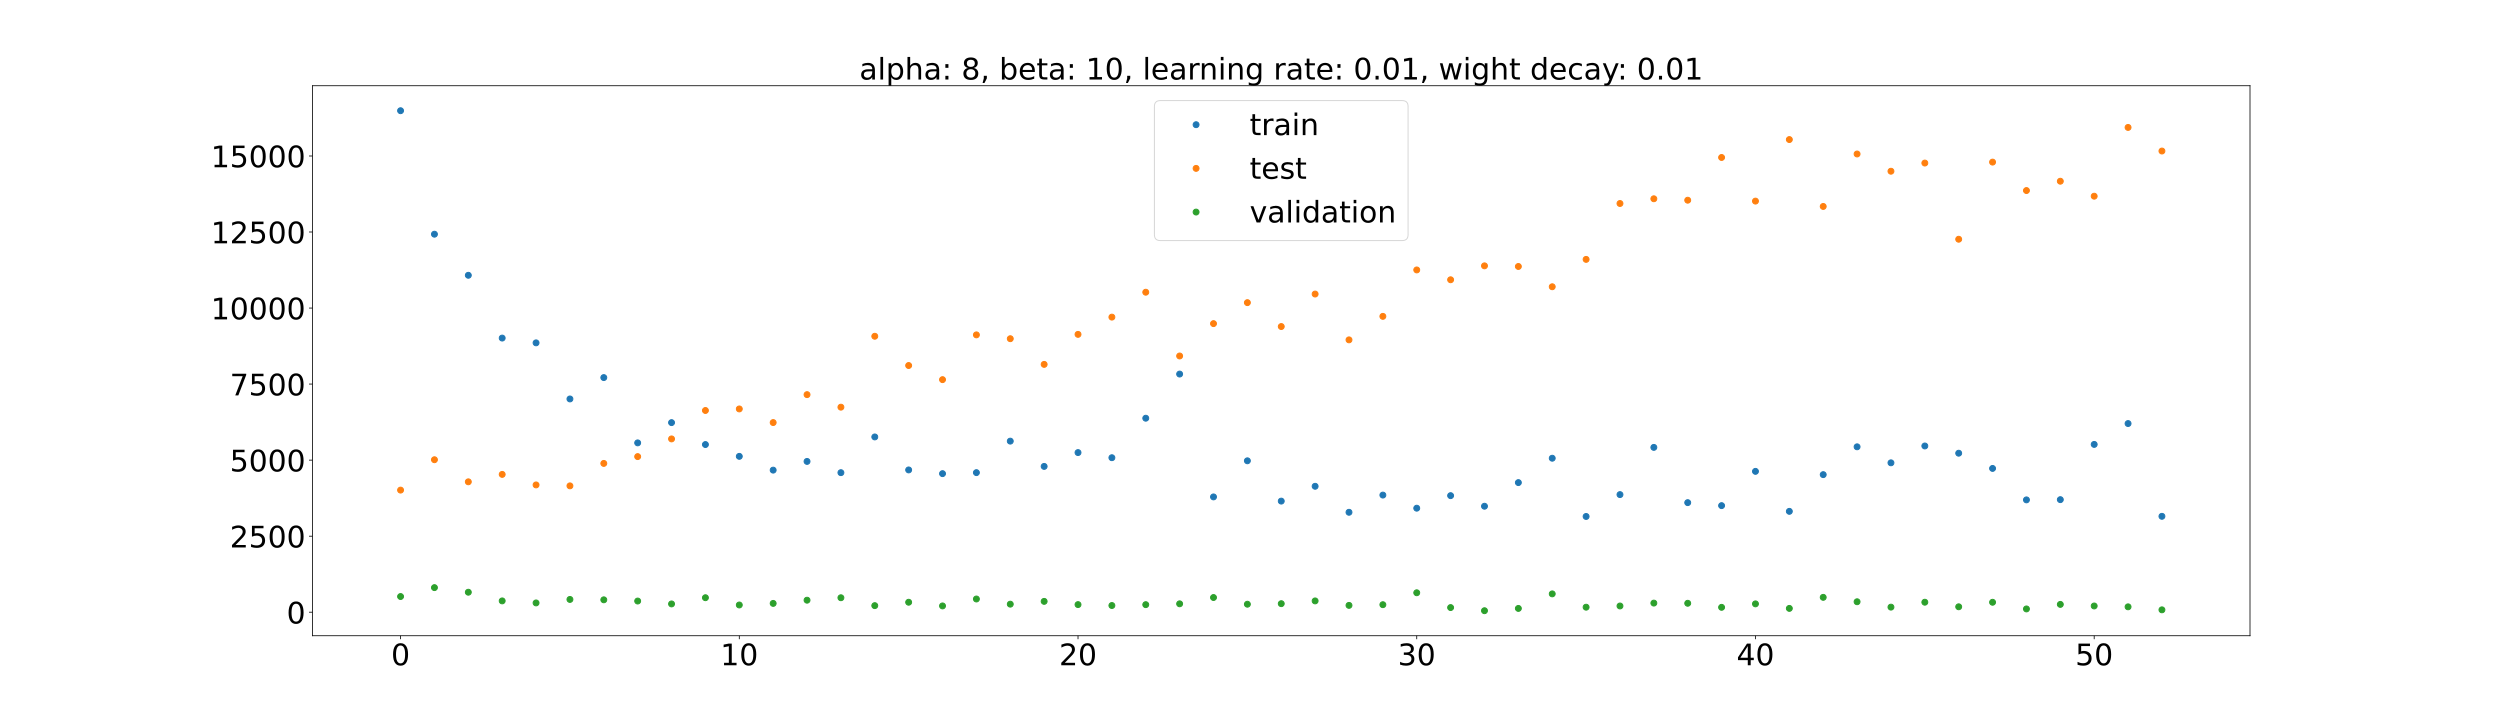 <?xml version="1.0" encoding="utf-8" standalone="no"?>
<!DOCTYPE svg PUBLIC "-//W3C//DTD SVG 1.1//EN"
  "http://www.w3.org/Graphics/SVG/1.1/DTD/svg11.dtd">
<!-- Created with matplotlib (https://matplotlib.org/) -->
<svg height="720pt" version="1.1" viewBox="0 0 2520 720" width="2520pt" xmlns="http://www.w3.org/2000/svg" xmlns:xlink="http://www.w3.org/1999/xlink">
 <defs>
  <style type="text/css">*{stroke-linecap:butt;stroke-linejoin:round;}</style>
 </defs>
 <g id="figure_1">
  <g id="patch_1">
   <path d="M 0 720 
L 2520 720 
L 2520 0 
L 0 0 
z
" style="fill:#ffffff;"/>
  </g>
  <g id="axes_1">
   <g id="patch_2">
    <path d="M 315 640.8 
L 2268 640.8 
L 2268 86.4 
L 315 86.4 
z
" style="fill:#ffffff;"/>
   </g>
   <g id="matplotlib.axis_1">
    <g id="xtick_1">
     <g id="line2d_1">
      <defs>
       <path d="M 0 0 
L 0 3.5 
" id="m41864078f8" style="stroke:#000000;stroke-width:0.8;"/>
      </defs>
      <g>
       <use style="stroke:#000000;stroke-width:0.8;" x="403.773" xlink:href="#m41864078f8" y="640.8"/>
      </g>
     </g>
     <g id="text_1">
      <!-- 0 -->
      <g transform="translate(394.229 670.595)scale(0.3 -0.3)">
       <defs>
        <path d="M 31.781 66.406 
Q 24.172 66.406 20.328 58.906 
Q 16.5 51.422 16.5 36.375 
Q 16.5 21.391 20.328 13.891 
Q 24.172 6.391 31.781 6.391 
Q 39.453 6.391 43.281 13.891 
Q 47.125 21.391 47.125 36.375 
Q 47.125 51.422 43.281 58.906 
Q 39.453 66.406 31.781 66.406 
z
M 31.781 74.219 
Q 44.047 74.219 50.516 64.516 
Q 56.984 54.828 56.984 36.375 
Q 56.984 17.969 50.516 8.266 
Q 44.047 -1.422 31.781 -1.422 
Q 19.531 -1.422 13.062 8.266 
Q 6.594 17.969 6.594 36.375 
Q 6.594 54.828 13.062 64.516 
Q 19.531 74.219 31.781 74.219 
z
" id="DejaVuSans-48"/>
       </defs>
       <use xlink:href="#DejaVuSans-48"/>
      </g>
     </g>
    </g>
    <g id="xtick_2">
     <g id="line2d_2">
      <g>
       <use style="stroke:#000000;stroke-width:0.8;" x="745.206" xlink:href="#m41864078f8" y="640.8"/>
      </g>
     </g>
     <g id="text_2">
      <!-- 10 -->
      <g transform="translate(726.119 670.595)scale(0.3 -0.3)">
       <defs>
        <path d="M 12.406 8.297 
L 28.516 8.297 
L 28.516 63.922 
L 10.984 60.406 
L 10.984 69.391 
L 28.422 72.906 
L 38.281 72.906 
L 38.281 8.297 
L 54.391 8.297 
L 54.391 0 
L 12.406 0 
z
" id="DejaVuSans-49"/>
       </defs>
       <use xlink:href="#DejaVuSans-49"/>
       <use x="63.623" xlink:href="#DejaVuSans-48"/>
      </g>
     </g>
    </g>
    <g id="xtick_3">
     <g id="line2d_3">
      <g>
       <use style="stroke:#000000;stroke-width:0.8;" x="1086.64" xlink:href="#m41864078f8" y="640.8"/>
      </g>
     </g>
     <g id="text_3">
      <!-- 20 -->
      <g transform="translate(1067.552 670.595)scale(0.3 -0.3)">
       <defs>
        <path d="M 19.188 8.297 
L 53.609 8.297 
L 53.609 0 
L 7.328 0 
L 7.328 8.297 
Q 12.938 14.109 22.625 23.891 
Q 32.328 33.688 34.812 36.531 
Q 39.547 41.844 41.422 45.531 
Q 43.312 49.219 43.312 52.781 
Q 43.312 58.594 39.234 62.25 
Q 35.156 65.922 28.609 65.922 
Q 23.969 65.922 18.812 64.312 
Q 13.672 62.703 7.812 59.422 
L 7.812 69.391 
Q 13.766 71.781 18.938 73 
Q 24.125 74.219 28.422 74.219 
Q 39.75 74.219 46.484 68.547 
Q 53.219 62.891 53.219 53.422 
Q 53.219 48.922 51.531 44.891 
Q 49.859 40.875 45.406 35.406 
Q 44.188 33.984 37.641 27.219 
Q 31.109 20.453 19.188 8.297 
z
" id="DejaVuSans-50"/>
       </defs>
       <use xlink:href="#DejaVuSans-50"/>
       <use x="63.623" xlink:href="#DejaVuSans-48"/>
      </g>
     </g>
    </g>
    <g id="xtick_4">
     <g id="line2d_4">
      <g>
       <use style="stroke:#000000;stroke-width:0.8;" x="1428.073" xlink:href="#m41864078f8" y="640.8"/>
      </g>
     </g>
     <g id="text_4">
      <!-- 30 -->
      <g transform="translate(1408.986 670.595)scale(0.3 -0.3)">
       <defs>
        <path d="M 40.578 39.312 
Q 47.656 37.797 51.625 33 
Q 55.609 28.219 55.609 21.188 
Q 55.609 10.406 48.188 4.484 
Q 40.766 -1.422 27.094 -1.422 
Q 22.516 -1.422 17.656 -0.516 
Q 12.797 0.391 7.625 2.203 
L 7.625 11.719 
Q 11.719 9.328 16.594 8.109 
Q 21.484 6.891 26.812 6.891 
Q 36.078 6.891 40.938 10.547 
Q 45.797 14.203 45.797 21.188 
Q 45.797 27.641 41.281 31.266 
Q 36.766 34.906 28.719 34.906 
L 20.219 34.906 
L 20.219 43.016 
L 29.109 43.016 
Q 36.375 43.016 40.234 45.922 
Q 44.094 48.828 44.094 54.297 
Q 44.094 59.906 40.109 62.906 
Q 36.141 65.922 28.719 65.922 
Q 24.656 65.922 20.016 65.031 
Q 15.375 64.156 9.812 62.312 
L 9.812 71.094 
Q 15.438 72.656 20.344 73.438 
Q 25.25 74.219 29.594 74.219 
Q 40.828 74.219 47.359 69.109 
Q 53.906 64.016 53.906 55.328 
Q 53.906 49.266 50.438 45.094 
Q 46.969 40.922 40.578 39.312 
z
" id="DejaVuSans-51"/>
       </defs>
       <use xlink:href="#DejaVuSans-51"/>
       <use x="63.623" xlink:href="#DejaVuSans-48"/>
      </g>
     </g>
    </g>
    <g id="xtick_5">
     <g id="line2d_5">
      <g>
       <use style="stroke:#000000;stroke-width:0.8;" x="1769.507" xlink:href="#m41864078f8" y="640.8"/>
      </g>
     </g>
     <g id="text_5">
      <!-- 40 -->
      <g transform="translate(1750.419 670.595)scale(0.3 -0.3)">
       <defs>
        <path d="M 37.797 64.312 
L 12.891 25.391 
L 37.797 25.391 
z
M 35.203 72.906 
L 47.609 72.906 
L 47.609 25.391 
L 58.016 25.391 
L 58.016 17.188 
L 47.609 17.188 
L 47.609 0 
L 37.797 0 
L 37.797 17.188 
L 4.891 17.188 
L 4.891 26.703 
z
" id="DejaVuSans-52"/>
       </defs>
       <use xlink:href="#DejaVuSans-52"/>
       <use x="63.623" xlink:href="#DejaVuSans-48"/>
      </g>
     </g>
    </g>
    <g id="xtick_6">
     <g id="line2d_6">
      <g>
       <use style="stroke:#000000;stroke-width:0.8;" x="2110.941" xlink:href="#m41864078f8" y="640.8"/>
      </g>
     </g>
     <g id="text_6">
      <!-- 50 -->
      <g transform="translate(2091.853 670.595)scale(0.3 -0.3)">
       <defs>
        <path d="M 10.797 72.906 
L 49.516 72.906 
L 49.516 64.594 
L 19.828 64.594 
L 19.828 46.734 
Q 21.969 47.469 24.109 47.828 
Q 26.266 48.188 28.422 48.188 
Q 40.625 48.188 47.75 41.5 
Q 54.891 34.812 54.891 23.391 
Q 54.891 11.625 47.562 5.094 
Q 40.234 -1.422 26.906 -1.422 
Q 22.312 -1.422 17.547 -0.641 
Q 12.797 0.141 7.719 1.703 
L 7.719 11.625 
Q 12.109 9.234 16.797 8.062 
Q 21.484 6.891 26.703 6.891 
Q 35.156 6.891 40.078 11.328 
Q 45.016 15.766 45.016 23.391 
Q 45.016 31 40.078 35.438 
Q 35.156 39.891 26.703 39.891 
Q 22.75 39.891 18.812 39.016 
Q 14.891 38.141 10.797 36.281 
z
" id="DejaVuSans-53"/>
       </defs>
       <use xlink:href="#DejaVuSans-53"/>
       <use x="63.623" xlink:href="#DejaVuSans-48"/>
      </g>
     </g>
    </g>
   </g>
   <g id="matplotlib.axis_2">
    <g id="ytick_1">
     <g id="line2d_7">
      <defs>
       <path d="M 0 0 
L -3.5 0 
" id="ma93ebd9e99" style="stroke:#000000;stroke-width:0.8;"/>
      </defs>
      <g>
       <use style="stroke:#000000;stroke-width:0.8;" x="315" xlink:href="#ma93ebd9e99" y="617.114"/>
      </g>
     </g>
     <g id="text_7">
      <!-- 0 -->
      <g transform="translate(288.913 628.512)scale(0.3 -0.3)">
       <use xlink:href="#DejaVuSans-48"/>
      </g>
     </g>
    </g>
    <g id="ytick_2">
     <g id="line2d_8">
      <g>
       <use style="stroke:#000000;stroke-width:0.8;" x="315" xlink:href="#ma93ebd9e99" y="540.467"/>
      </g>
     </g>
     <g id="text_8">
      <!-- 2500 -->
      <g transform="translate(231.65 551.864)scale(0.3 -0.3)">
       <use xlink:href="#DejaVuSans-50"/>
       <use x="63.623" xlink:href="#DejaVuSans-53"/>
       <use x="127.246" xlink:href="#DejaVuSans-48"/>
       <use x="190.869" xlink:href="#DejaVuSans-48"/>
      </g>
     </g>
    </g>
    <g id="ytick_3">
     <g id="line2d_9">
      <g>
       <use style="stroke:#000000;stroke-width:0.8;" x="315" xlink:href="#ma93ebd9e99" y="463.819"/>
      </g>
     </g>
     <g id="text_9">
      <!-- 5000 -->
      <g transform="translate(231.65 475.217)scale(0.3 -0.3)">
       <use xlink:href="#DejaVuSans-53"/>
       <use x="63.623" xlink:href="#DejaVuSans-48"/>
       <use x="127.246" xlink:href="#DejaVuSans-48"/>
       <use x="190.869" xlink:href="#DejaVuSans-48"/>
      </g>
     </g>
    </g>
    <g id="ytick_4">
     <g id="line2d_10">
      <g>
       <use style="stroke:#000000;stroke-width:0.8;" x="315" xlink:href="#ma93ebd9e99" y="387.172"/>
      </g>
     </g>
     <g id="text_10">
      <!-- 7500 -->
      <g transform="translate(231.65 398.57)scale(0.3 -0.3)">
       <defs>
        <path d="M 8.203 72.906 
L 55.078 72.906 
L 55.078 68.703 
L 28.609 0 
L 18.312 0 
L 43.219 64.594 
L 8.203 64.594 
z
" id="DejaVuSans-55"/>
       </defs>
       <use xlink:href="#DejaVuSans-55"/>
       <use x="63.623" xlink:href="#DejaVuSans-53"/>
       <use x="127.246" xlink:href="#DejaVuSans-48"/>
       <use x="190.869" xlink:href="#DejaVuSans-48"/>
      </g>
     </g>
    </g>
    <g id="ytick_5">
     <g id="line2d_11">
      <g>
       <use style="stroke:#000000;stroke-width:0.8;" x="315" xlink:href="#ma93ebd9e99" y="310.524"/>
      </g>
     </g>
     <g id="text_11">
      <!-- 10000 -->
      <g transform="translate(212.562 321.922)scale(0.3 -0.3)">
       <use xlink:href="#DejaVuSans-49"/>
       <use x="63.623" xlink:href="#DejaVuSans-48"/>
       <use x="127.246" xlink:href="#DejaVuSans-48"/>
       <use x="190.869" xlink:href="#DejaVuSans-48"/>
       <use x="254.492" xlink:href="#DejaVuSans-48"/>
      </g>
     </g>
    </g>
    <g id="ytick_6">
     <g id="line2d_12">
      <g>
       <use style="stroke:#000000;stroke-width:0.8;" x="315" xlink:href="#ma93ebd9e99" y="233.877"/>
      </g>
     </g>
     <g id="text_12">
      <!-- 12500 -->
      <g transform="translate(212.562 245.275)scale(0.3 -0.3)">
       <use xlink:href="#DejaVuSans-49"/>
       <use x="63.623" xlink:href="#DejaVuSans-50"/>
       <use x="127.246" xlink:href="#DejaVuSans-53"/>
       <use x="190.869" xlink:href="#DejaVuSans-48"/>
       <use x="254.492" xlink:href="#DejaVuSans-48"/>
      </g>
     </g>
    </g>
    <g id="ytick_7">
     <g id="line2d_13">
      <g>
       <use style="stroke:#000000;stroke-width:0.8;" x="315" xlink:href="#ma93ebd9e99" y="157.229"/>
      </g>
     </g>
     <g id="text_13">
      <!-- 15000 -->
      <g transform="translate(212.562 168.627)scale(0.3 -0.3)">
       <use xlink:href="#DejaVuSans-49"/>
       <use x="63.623" xlink:href="#DejaVuSans-53"/>
       <use x="127.246" xlink:href="#DejaVuSans-48"/>
       <use x="190.869" xlink:href="#DejaVuSans-48"/>
       <use x="254.492" xlink:href="#DejaVuSans-48"/>
      </g>
     </g>
    </g>
   </g>
   <g id="line2d_14">
    <defs>
     <path d="M 0 3 
C 0.796 3 1.559 2.684 2.121 2.121 
C 2.684 1.559 3 0.796 3 0 
C 3 -0.796 2.684 -1.559 2.121 -2.121 
C 1.559 -2.684 0.796 -3 0 -3 
C -0.796 -3 -1.559 -2.684 -2.121 -2.121 
C -2.684 -1.559 -3 -0.796 -3 0 
C -3 0.796 -2.684 1.559 -2.121 2.121 
C -1.559 2.684 -0.796 3 0 3 
z
" id="ma5a79a0be2" style="stroke:#1f77b4;"/>
    </defs>
    <g clip-path="url(#pea9e8a3633)">
     <use style="fill:#1f77b4;stroke:#1f77b4;" x="403.773" xlink:href="#ma5a79a0be2" y="111.6"/>
     <use style="fill:#1f77b4;stroke:#1f77b4;" x="437.916" xlink:href="#ma5a79a0be2" y="236.065"/>
     <use style="fill:#1f77b4;stroke:#1f77b4;" x="472.059" xlink:href="#ma5a79a0be2" y="277.481"/>
     <use style="fill:#1f77b4;stroke:#1f77b4;" x="506.203" xlink:href="#ma5a79a0be2" y="340.777"/>
     <use style="fill:#1f77b4;stroke:#1f77b4;" x="540.346" xlink:href="#ma5a79a0be2" y="345.586"/>
     <use style="fill:#1f77b4;stroke:#1f77b4;" x="574.49" xlink:href="#ma5a79a0be2" y="402.14"/>
     <use style="fill:#1f77b4;stroke:#1f77b4;" x="608.633" xlink:href="#ma5a79a0be2" y="380.602"/>
     <use style="fill:#1f77b4;stroke:#1f77b4;" x="642.776" xlink:href="#ma5a79a0be2" y="446.416"/>
     <use style="fill:#1f77b4;stroke:#1f77b4;" x="676.92" xlink:href="#ma5a79a0be2" y="426"/>
     <use style="fill:#1f77b4;stroke:#1f77b4;" x="711.063" xlink:href="#ma5a79a0be2" y="448.099"/>
     <use style="fill:#1f77b4;stroke:#1f77b4;" x="745.206" xlink:href="#ma5a79a0be2" y="459.999"/>
     <use style="fill:#1f77b4;stroke:#1f77b4;" x="779.35" xlink:href="#ma5a79a0be2" y="473.893"/>
     <use style="fill:#1f77b4;stroke:#1f77b4;" x="813.493" xlink:href="#ma5a79a0be2" y="465.115"/>
     <use style="fill:#1f77b4;stroke:#1f77b4;" x="847.636" xlink:href="#ma5a79a0be2" y="476.441"/>
     <use style="fill:#1f77b4;stroke:#1f77b4;" x="881.78" xlink:href="#ma5a79a0be2" y="440.428"/>
     <use style="fill:#1f77b4;stroke:#1f77b4;" x="915.923" xlink:href="#ma5a79a0be2" y="473.686"/>
     <use style="fill:#1f77b4;stroke:#1f77b4;" x="950.066" xlink:href="#ma5a79a0be2" y="477.436"/>
     <use style="fill:#1f77b4;stroke:#1f77b4;" x="984.21" xlink:href="#ma5a79a0be2" y="476.413"/>
     <use style="fill:#1f77b4;stroke:#1f77b4;" x="1018.353" xlink:href="#ma5a79a0be2" y="444.663"/>
     <use style="fill:#1f77b4;stroke:#1f77b4;" x="1052.497" xlink:href="#ma5a79a0be2" y="470.14"/>
     <use style="fill:#1f77b4;stroke:#1f77b4;" x="1086.64" xlink:href="#ma5a79a0be2" y="456.198"/>
     <use style="fill:#1f77b4;stroke:#1f77b4;" x="1120.783" xlink:href="#ma5a79a0be2" y="461.37"/>
     <use style="fill:#1f77b4;stroke:#1f77b4;" x="1154.927" xlink:href="#ma5a79a0be2" y="421.558"/>
     <use style="fill:#1f77b4;stroke:#1f77b4;" x="1189.07" xlink:href="#ma5a79a0be2" y="377.053"/>
     <use style="fill:#1f77b4;stroke:#1f77b4;" x="1223.213" xlink:href="#ma5a79a0be2" y="500.883"/>
     <use style="fill:#1f77b4;stroke:#1f77b4;" x="1257.357" xlink:href="#ma5a79a0be2" y="464.487"/>
     <use style="fill:#1f77b4;stroke:#1f77b4;" x="1291.5" xlink:href="#ma5a79a0be2" y="505.115"/>
     <use style="fill:#1f77b4;stroke:#1f77b4;" x="1325.643" xlink:href="#ma5a79a0be2" y="490.173"/>
     <use style="fill:#1f77b4;stroke:#1f77b4;" x="1359.787" xlink:href="#ma5a79a0be2" y="516.38"/>
     <use style="fill:#1f77b4;stroke:#1f77b4;" x="1393.93" xlink:href="#ma5a79a0be2" y="499.041"/>
     <use style="fill:#1f77b4;stroke:#1f77b4;" x="1428.073" xlink:href="#ma5a79a0be2" y="512.256"/>
     <use style="fill:#1f77b4;stroke:#1f77b4;" x="1462.217" xlink:href="#ma5a79a0be2" y="499.613"/>
     <use style="fill:#1f77b4;stroke:#1f77b4;" x="1496.36" xlink:href="#ma5a79a0be2" y="510.274"/>
     <use style="fill:#1f77b4;stroke:#1f77b4;" x="1530.503" xlink:href="#ma5a79a0be2" y="486.46"/>
     <use style="fill:#1f77b4;stroke:#1f77b4;" x="1564.647" xlink:href="#ma5a79a0be2" y="461.888"/>
     <use style="fill:#1f77b4;stroke:#1f77b4;" x="1598.79" xlink:href="#ma5a79a0be2" y="520.601"/>
     <use style="fill:#1f77b4;stroke:#1f77b4;" x="1632.934" xlink:href="#ma5a79a0be2" y="498.553"/>
     <use style="fill:#1f77b4;stroke:#1f77b4;" x="1667.077" xlink:href="#ma5a79a0be2" y="450.961"/>
     <use style="fill:#1f77b4;stroke:#1f77b4;" x="1701.22" xlink:href="#ma5a79a0be2" y="506.663"/>
     <use style="fill:#1f77b4;stroke:#1f77b4;" x="1735.364" xlink:href="#ma5a79a0be2" y="509.679"/>
     <use style="fill:#1f77b4;stroke:#1f77b4;" x="1769.507" xlink:href="#ma5a79a0be2" y="475.126"/>
     <use style="fill:#1f77b4;stroke:#1f77b4;" x="1803.65" xlink:href="#ma5a79a0be2" y="515.431"/>
     <use style="fill:#1f77b4;stroke:#1f77b4;" x="1837.794" xlink:href="#ma5a79a0be2" y="478.432"/>
     <use style="fill:#1f77b4;stroke:#1f77b4;" x="1871.937" xlink:href="#ma5a79a0be2" y="450.378"/>
     <use style="fill:#1f77b4;stroke:#1f77b4;" x="1906.08" xlink:href="#ma5a79a0be2" y="466.512"/>
     <use style="fill:#1f77b4;stroke:#1f77b4;" x="1940.224" xlink:href="#ma5a79a0be2" y="449.535"/>
     <use style="fill:#1f77b4;stroke:#1f77b4;" x="1974.367" xlink:href="#ma5a79a0be2" y="456.829"/>
     <use style="fill:#1f77b4;stroke:#1f77b4;" x="2008.51" xlink:href="#ma5a79a0be2" y="472.171"/>
     <use style="fill:#1f77b4;stroke:#1f77b4;" x="2042.654" xlink:href="#ma5a79a0be2" y="503.871"/>
     <use style="fill:#1f77b4;stroke:#1f77b4;" x="2076.797" xlink:href="#ma5a79a0be2" y="503.645"/>
     <use style="fill:#1f77b4;stroke:#1f77b4;" x="2110.941" xlink:href="#ma5a79a0be2" y="447.968"/>
     <use style="fill:#1f77b4;stroke:#1f77b4;" x="2145.084" xlink:href="#ma5a79a0be2" y="426.933"/>
     <use style="fill:#1f77b4;stroke:#1f77b4;" x="2179.227" xlink:href="#ma5a79a0be2" y="520.446"/>
    </g>
   </g>
   <g id="line2d_15">
    <defs>
     <path d="M 0 3 
C 0.796 3 1.559 2.684 2.121 2.121 
C 2.684 1.559 3 0.796 3 0 
C 3 -0.796 2.684 -1.559 2.121 -2.121 
C 1.559 -2.684 0.796 -3 0 -3 
C -0.796 -3 -1.559 -2.684 -2.121 -2.121 
C -2.684 -1.559 -3 -0.796 -3 0 
C -3 0.796 -2.684 1.559 -2.121 2.121 
C -1.559 2.684 -0.796 3 0 3 
z
" id="m0243be088a" style="stroke:#ff7f0e;"/>
    </defs>
    <g clip-path="url(#pea9e8a3633)">
     <use style="fill:#ff7f0e;stroke:#ff7f0e;" x="403.773" xlink:href="#m0243be088a" y="494.022"/>
     <use style="fill:#ff7f0e;stroke:#ff7f0e;" x="437.916" xlink:href="#m0243be088a" y="463.41"/>
     <use style="fill:#ff7f0e;stroke:#ff7f0e;" x="472.059" xlink:href="#m0243be088a" y="485.667"/>
     <use style="fill:#ff7f0e;stroke:#ff7f0e;" x="506.203" xlink:href="#m0243be088a" y="478.189"/>
     <use style="fill:#ff7f0e;stroke:#ff7f0e;" x="540.346" xlink:href="#m0243be088a" y="488.799"/>
     <use style="fill:#ff7f0e;stroke:#ff7f0e;" x="574.49" xlink:href="#m0243be088a" y="489.739"/>
     <use style="fill:#ff7f0e;stroke:#ff7f0e;" x="608.633" xlink:href="#m0243be088a" y="467.121"/>
     <use style="fill:#ff7f0e;stroke:#ff7f0e;" x="642.776" xlink:href="#m0243be088a" y="460.251"/>
     <use style="fill:#ff7f0e;stroke:#ff7f0e;" x="676.92" xlink:href="#m0243be088a" y="442.421"/>
     <use style="fill:#ff7f0e;stroke:#ff7f0e;" x="711.063" xlink:href="#m0243be088a" y="413.765"/>
     <use style="fill:#ff7f0e;stroke:#ff7f0e;" x="745.206" xlink:href="#m0243be088a" y="412.207"/>
     <use style="fill:#ff7f0e;stroke:#ff7f0e;" x="779.35" xlink:href="#m0243be088a" y="425.938"/>
     <use style="fill:#ff7f0e;stroke:#ff7f0e;" x="813.493" xlink:href="#m0243be088a" y="397.789"/>
     <use style="fill:#ff7f0e;stroke:#ff7f0e;" x="847.636" xlink:href="#m0243be088a" y="410.429"/>
     <use style="fill:#ff7f0e;stroke:#ff7f0e;" x="881.78" xlink:href="#m0243be088a" y="338.945"/>
     <use style="fill:#ff7f0e;stroke:#ff7f0e;" x="915.923" xlink:href="#m0243be088a" y="368.437"/>
     <use style="fill:#ff7f0e;stroke:#ff7f0e;" x="950.066" xlink:href="#m0243be088a" y="382.684"/>
     <use style="fill:#ff7f0e;stroke:#ff7f0e;" x="984.21" xlink:href="#m0243be088a" y="337.547"/>
     <use style="fill:#ff7f0e;stroke:#ff7f0e;" x="1018.353" xlink:href="#m0243be088a" y="341.416"/>
     <use style="fill:#ff7f0e;stroke:#ff7f0e;" x="1052.497" xlink:href="#m0243be088a" y="367.301"/>
     <use style="fill:#ff7f0e;stroke:#ff7f0e;" x="1086.64" xlink:href="#m0243be088a" y="337.043"/>
     <use style="fill:#ff7f0e;stroke:#ff7f0e;" x="1120.783" xlink:href="#m0243be088a" y="319.66"/>
     <use style="fill:#ff7f0e;stroke:#ff7f0e;" x="1154.927" xlink:href="#m0243be088a" y="294.553"/>
     <use style="fill:#ff7f0e;stroke:#ff7f0e;" x="1189.07" xlink:href="#m0243be088a" y="358.825"/>
     <use style="fill:#ff7f0e;stroke:#ff7f0e;" x="1223.213" xlink:href="#m0243be088a" y="326.208"/>
     <use style="fill:#ff7f0e;stroke:#ff7f0e;" x="1257.357" xlink:href="#m0243be088a" y="305.062"/>
     <use style="fill:#ff7f0e;stroke:#ff7f0e;" x="1291.5" xlink:href="#m0243be088a" y="329.149"/>
     <use style="fill:#ff7f0e;stroke:#ff7f0e;" x="1325.643" xlink:href="#m0243be088a" y="296.391"/>
     <use style="fill:#ff7f0e;stroke:#ff7f0e;" x="1359.787" xlink:href="#m0243be088a" y="342.569"/>
     <use style="fill:#ff7f0e;stroke:#ff7f0e;" x="1393.93" xlink:href="#m0243be088a" y="318.883"/>
     <use style="fill:#ff7f0e;stroke:#ff7f0e;" x="1428.073" xlink:href="#m0243be088a" y="272.091"/>
     <use style="fill:#ff7f0e;stroke:#ff7f0e;" x="1462.217" xlink:href="#m0243be088a" y="282.008"/>
     <use style="fill:#ff7f0e;stroke:#ff7f0e;" x="1496.36" xlink:href="#m0243be088a" y="267.97"/>
     <use style="fill:#ff7f0e;stroke:#ff7f0e;" x="1530.503" xlink:href="#m0243be088a" y="268.603"/>
     <use style="fill:#ff7f0e;stroke:#ff7f0e;" x="1564.647" xlink:href="#m0243be088a" y="289.048"/>
     <use style="fill:#ff7f0e;stroke:#ff7f0e;" x="1598.79" xlink:href="#m0243be088a" y="261.456"/>
     <use style="fill:#ff7f0e;stroke:#ff7f0e;" x="1632.934" xlink:href="#m0243be088a" y="205.126"/>
     <use style="fill:#ff7f0e;stroke:#ff7f0e;" x="1667.077" xlink:href="#m0243be088a" y="200.359"/>
     <use style="fill:#ff7f0e;stroke:#ff7f0e;" x="1701.22" xlink:href="#m0243be088a" y="201.805"/>
     <use style="fill:#ff7f0e;stroke:#ff7f0e;" x="1735.364" xlink:href="#m0243be088a" y="158.733"/>
     <use style="fill:#ff7f0e;stroke:#ff7f0e;" x="1769.507" xlink:href="#m0243be088a" y="202.709"/>
     <use style="fill:#ff7f0e;stroke:#ff7f0e;" x="1803.65" xlink:href="#m0243be088a" y="140.677"/>
     <use style="fill:#ff7f0e;stroke:#ff7f0e;" x="1837.794" xlink:href="#m0243be088a" y="208.104"/>
     <use style="fill:#ff7f0e;stroke:#ff7f0e;" x="1871.937" xlink:href="#m0243be088a" y="155.217"/>
     <use style="fill:#ff7f0e;stroke:#ff7f0e;" x="1906.08" xlink:href="#m0243be088a" y="172.595"/>
     <use style="fill:#ff7f0e;stroke:#ff7f0e;" x="1940.224" xlink:href="#m0243be088a" y="164.355"/>
     <use style="fill:#ff7f0e;stroke:#ff7f0e;" x="1974.367" xlink:href="#m0243be088a" y="241.143"/>
     <use style="fill:#ff7f0e;stroke:#ff7f0e;" x="2008.51" xlink:href="#m0243be088a" y="163.4"/>
     <use style="fill:#ff7f0e;stroke:#ff7f0e;" x="2042.654" xlink:href="#m0243be088a" y="192.068"/>
     <use style="fill:#ff7f0e;stroke:#ff7f0e;" x="2076.797" xlink:href="#m0243be088a" y="182.666"/>
     <use style="fill:#ff7f0e;stroke:#ff7f0e;" x="2110.941" xlink:href="#m0243be088a" y="197.768"/>
     <use style="fill:#ff7f0e;stroke:#ff7f0e;" x="2145.084" xlink:href="#m0243be088a" y="128.454"/>
     <use style="fill:#ff7f0e;stroke:#ff7f0e;" x="2179.227" xlink:href="#m0243be088a" y="152.237"/>
    </g>
   </g>
   <g id="line2d_16">
    <defs>
     <path d="M 0 3 
C 0.796 3 1.559 2.684 2.121 2.121 
C 2.684 1.559 3 0.796 3 0 
C 3 -0.796 2.684 -1.559 2.121 -2.121 
C 1.559 -2.684 0.796 -3 0 -3 
C -0.796 -3 -1.559 -2.684 -2.121 -2.121 
C -2.684 -1.559 -3 -0.796 -3 0 
C -3 0.796 -2.684 1.559 -2.121 2.121 
C -1.559 2.684 -0.796 3 0 3 
z
" id="md8bfb64386" style="stroke:#2ca02c;"/>
    </defs>
    <g clip-path="url(#pea9e8a3633)">
     <use style="fill:#2ca02c;stroke:#2ca02c;" x="403.773" xlink:href="#md8bfb64386" y="601.294"/>
     <use style="fill:#2ca02c;stroke:#2ca02c;" x="437.916" xlink:href="#md8bfb64386" y="592.323"/>
     <use style="fill:#2ca02c;stroke:#2ca02c;" x="472.059" xlink:href="#md8bfb64386" y="596.959"/>
     <use style="fill:#2ca02c;stroke:#2ca02c;" x="506.203" xlink:href="#md8bfb64386" y="605.702"/>
     <use style="fill:#2ca02c;stroke:#2ca02c;" x="540.346" xlink:href="#md8bfb64386" y="607.745"/>
     <use style="fill:#2ca02c;stroke:#2ca02c;" x="574.49" xlink:href="#md8bfb64386" y="604.239"/>
     <use style="fill:#2ca02c;stroke:#2ca02c;" x="608.633" xlink:href="#md8bfb64386" y="604.611"/>
     <use style="fill:#2ca02c;stroke:#2ca02c;" x="642.776" xlink:href="#md8bfb64386" y="605.847"/>
     <use style="fill:#2ca02c;stroke:#2ca02c;" x="676.92" xlink:href="#md8bfb64386" y="608.755"/>
     <use style="fill:#2ca02c;stroke:#2ca02c;" x="711.063" xlink:href="#md8bfb64386" y="602.5"/>
     <use style="fill:#2ca02c;stroke:#2ca02c;" x="745.206" xlink:href="#md8bfb64386" y="609.823"/>
     <use style="fill:#2ca02c;stroke:#2ca02c;" x="779.35" xlink:href="#md8bfb64386" y="608.231"/>
     <use style="fill:#2ca02c;stroke:#2ca02c;" x="813.493" xlink:href="#md8bfb64386" y="605"/>
     <use style="fill:#2ca02c;stroke:#2ca02c;" x="847.636" xlink:href="#md8bfb64386" y="602.524"/>
     <use style="fill:#2ca02c;stroke:#2ca02c;" x="881.78" xlink:href="#md8bfb64386" y="610.487"/>
     <use style="fill:#2ca02c;stroke:#2ca02c;" x="915.923" xlink:href="#md8bfb64386" y="607.052"/>
     <use style="fill:#2ca02c;stroke:#2ca02c;" x="950.066" xlink:href="#md8bfb64386" y="610.767"/>
     <use style="fill:#2ca02c;stroke:#2ca02c;" x="984.21" xlink:href="#md8bfb64386" y="603.784"/>
     <use style="fill:#2ca02c;stroke:#2ca02c;" x="1018.353" xlink:href="#md8bfb64386" y="608.995"/>
     <use style="fill:#2ca02c;stroke:#2ca02c;" x="1052.497" xlink:href="#md8bfb64386" y="606.181"/>
     <use style="fill:#2ca02c;stroke:#2ca02c;" x="1086.64" xlink:href="#md8bfb64386" y="609.433"/>
     <use style="fill:#2ca02c;stroke:#2ca02c;" x="1120.783" xlink:href="#md8bfb64386" y="610.36"/>
     <use style="fill:#2ca02c;stroke:#2ca02c;" x="1154.927" xlink:href="#md8bfb64386" y="609.494"/>
     <use style="fill:#2ca02c;stroke:#2ca02c;" x="1189.07" xlink:href="#md8bfb64386" y="608.641"/>
     <use style="fill:#2ca02c;stroke:#2ca02c;" x="1223.213" xlink:href="#md8bfb64386" y="602.298"/>
     <use style="fill:#2ca02c;stroke:#2ca02c;" x="1257.357" xlink:href="#md8bfb64386" y="609.045"/>
     <use style="fill:#2ca02c;stroke:#2ca02c;" x="1291.5" xlink:href="#md8bfb64386" y="608.503"/>
     <use style="fill:#2ca02c;stroke:#2ca02c;" x="1325.643" xlink:href="#md8bfb64386" y="605.715"/>
     <use style="fill:#2ca02c;stroke:#2ca02c;" x="1359.787" xlink:href="#md8bfb64386" y="610.221"/>
     <use style="fill:#2ca02c;stroke:#2ca02c;" x="1393.93" xlink:href="#md8bfb64386" y="609.527"/>
     <use style="fill:#2ca02c;stroke:#2ca02c;" x="1428.073" xlink:href="#md8bfb64386" y="597.505"/>
     <use style="fill:#2ca02c;stroke:#2ca02c;" x="1462.217" xlink:href="#md8bfb64386" y="612.43"/>
     <use style="fill:#2ca02c;stroke:#2ca02c;" x="1496.36" xlink:href="#md8bfb64386" y="615.6"/>
     <use style="fill:#2ca02c;stroke:#2ca02c;" x="1530.503" xlink:href="#md8bfb64386" y="613.291"/>
     <use style="fill:#2ca02c;stroke:#2ca02c;" x="1564.647" xlink:href="#md8bfb64386" y="598.62"/>
     <use style="fill:#2ca02c;stroke:#2ca02c;" x="1598.79" xlink:href="#md8bfb64386" y="612.052"/>
     <use style="fill:#2ca02c;stroke:#2ca02c;" x="1632.934" xlink:href="#md8bfb64386" y="610.826"/>
     <use style="fill:#2ca02c;stroke:#2ca02c;" x="1667.077" xlink:href="#md8bfb64386" y="607.92"/>
     <use style="fill:#2ca02c;stroke:#2ca02c;" x="1701.22" xlink:href="#md8bfb64386" y="608.099"/>
     <use style="fill:#2ca02c;stroke:#2ca02c;" x="1735.364" xlink:href="#md8bfb64386" y="612.181"/>
     <use style="fill:#2ca02c;stroke:#2ca02c;" x="1769.507" xlink:href="#md8bfb64386" y="608.694"/>
     <use style="fill:#2ca02c;stroke:#2ca02c;" x="1803.65" xlink:href="#md8bfb64386" y="613.262"/>
     <use style="fill:#2ca02c;stroke:#2ca02c;" x="1837.794" xlink:href="#md8bfb64386" y="602.118"/>
     <use style="fill:#2ca02c;stroke:#2ca02c;" x="1871.937" xlink:href="#md8bfb64386" y="606.56"/>
     <use style="fill:#2ca02c;stroke:#2ca02c;" x="1906.08" xlink:href="#md8bfb64386" y="611.994"/>
     <use style="fill:#2ca02c;stroke:#2ca02c;" x="1940.224" xlink:href="#md8bfb64386" y="607.036"/>
     <use style="fill:#2ca02c;stroke:#2ca02c;" x="1974.367" xlink:href="#md8bfb64386" y="611.642"/>
     <use style="fill:#2ca02c;stroke:#2ca02c;" x="2008.51" xlink:href="#md8bfb64386" y="607.083"/>
     <use style="fill:#2ca02c;stroke:#2ca02c;" x="2042.654" xlink:href="#md8bfb64386" y="613.801"/>
     <use style="fill:#2ca02c;stroke:#2ca02c;" x="2076.797" xlink:href="#md8bfb64386" y="609.228"/>
     <use style="fill:#2ca02c;stroke:#2ca02c;" x="2110.941" xlink:href="#md8bfb64386" y="610.819"/>
     <use style="fill:#2ca02c;stroke:#2ca02c;" x="2145.084" xlink:href="#md8bfb64386" y="611.671"/>
     <use style="fill:#2ca02c;stroke:#2ca02c;" x="2179.227" xlink:href="#md8bfb64386" y="614.703"/>
    </g>
   </g>
   <g id="patch_3">
    <path d="M 315 640.8 
L 315 86.4 
" style="fill:none;stroke:#000000;stroke-linecap:square;stroke-linejoin:miter;stroke-width:0.8;"/>
   </g>
   <g id="patch_4">
    <path d="M 2268 640.8 
L 2268 86.4 
" style="fill:none;stroke:#000000;stroke-linecap:square;stroke-linejoin:miter;stroke-width:0.8;"/>
   </g>
   <g id="patch_5">
    <path d="M 315 640.8 
L 2268 640.8 
" style="fill:none;stroke:#000000;stroke-linecap:square;stroke-linejoin:miter;stroke-width:0.8;"/>
   </g>
   <g id="patch_6">
    <path d="M 315 86.4 
L 2268 86.4 
" style="fill:none;stroke:#000000;stroke-linecap:square;stroke-linejoin:miter;stroke-width:0.8;"/>
   </g>
   <g id="text_14">
    <!-- alpha: 8, beta: 10, learning rate: 0.01, wight decay: 0.01 -->
    <g transform="translate(866.257 80.161)scale(0.3 -0.3)">
     <defs>
      <path d="M 34.281 27.484 
Q 23.391 27.484 19.188 25 
Q 14.984 22.516 14.984 16.5 
Q 14.984 11.719 18.141 8.906 
Q 21.297 6.109 26.703 6.109 
Q 34.188 6.109 38.703 11.406 
Q 43.219 16.703 43.219 25.484 
L 43.219 27.484 
z
M 52.203 31.203 
L 52.203 0 
L 43.219 0 
L 43.219 8.297 
Q 40.141 3.328 35.547 0.953 
Q 30.953 -1.422 24.312 -1.422 
Q 15.922 -1.422 10.953 3.297 
Q 6 8.016 6 15.922 
Q 6 25.141 12.172 29.828 
Q 18.359 34.516 30.609 34.516 
L 43.219 34.516 
L 43.219 35.406 
Q 43.219 41.609 39.141 45 
Q 35.062 48.391 27.688 48.391 
Q 23 48.391 18.547 47.266 
Q 14.109 46.141 10.016 43.891 
L 10.016 52.203 
Q 14.938 54.109 19.578 55.047 
Q 24.219 56 28.609 56 
Q 40.484 56 46.344 49.844 
Q 52.203 43.703 52.203 31.203 
z
" id="DejaVuSans-97"/>
      <path d="M 9.422 75.984 
L 18.406 75.984 
L 18.406 0 
L 9.422 0 
z
" id="DejaVuSans-108"/>
      <path d="M 18.109 8.203 
L 18.109 -20.797 
L 9.078 -20.797 
L 9.078 54.688 
L 18.109 54.688 
L 18.109 46.391 
Q 20.953 51.266 25.266 53.625 
Q 29.594 56 35.594 56 
Q 45.562 56 51.781 48.094 
Q 58.016 40.188 58.016 27.297 
Q 58.016 14.406 51.781 6.484 
Q 45.562 -1.422 35.594 -1.422 
Q 29.594 -1.422 25.266 0.953 
Q 20.953 3.328 18.109 8.203 
z
M 48.688 27.297 
Q 48.688 37.203 44.609 42.844 
Q 40.531 48.484 33.406 48.484 
Q 26.266 48.484 22.188 42.844 
Q 18.109 37.203 18.109 27.297 
Q 18.109 17.391 22.188 11.75 
Q 26.266 6.109 33.406 6.109 
Q 40.531 6.109 44.609 11.75 
Q 48.688 17.391 48.688 27.297 
z
" id="DejaVuSans-112"/>
      <path d="M 54.891 33.016 
L 54.891 0 
L 45.906 0 
L 45.906 32.719 
Q 45.906 40.484 42.875 44.328 
Q 39.844 48.188 33.797 48.188 
Q 26.516 48.188 22.312 43.547 
Q 18.109 38.922 18.109 30.906 
L 18.109 0 
L 9.078 0 
L 9.078 75.984 
L 18.109 75.984 
L 18.109 46.188 
Q 21.344 51.125 25.703 53.562 
Q 30.078 56 35.797 56 
Q 45.219 56 50.047 50.172 
Q 54.891 44.344 54.891 33.016 
z
" id="DejaVuSans-104"/>
      <path d="M 11.719 12.406 
L 22.016 12.406 
L 22.016 0 
L 11.719 0 
z
M 11.719 51.703 
L 22.016 51.703 
L 22.016 39.312 
L 11.719 39.312 
z
" id="DejaVuSans-58"/>
      <path id="DejaVuSans-32"/>
      <path d="M 31.781 34.625 
Q 24.75 34.625 20.719 30.859 
Q 16.703 27.094 16.703 20.516 
Q 16.703 13.922 20.719 10.156 
Q 24.75 6.391 31.781 6.391 
Q 38.812 6.391 42.859 10.172 
Q 46.922 13.969 46.922 20.516 
Q 46.922 27.094 42.891 30.859 
Q 38.875 34.625 31.781 34.625 
z
M 21.922 38.812 
Q 15.578 40.375 12.031 44.719 
Q 8.5 49.078 8.5 55.328 
Q 8.5 64.062 14.719 69.141 
Q 20.953 74.219 31.781 74.219 
Q 42.672 74.219 48.875 69.141 
Q 55.078 64.062 55.078 55.328 
Q 55.078 49.078 51.531 44.719 
Q 48 40.375 41.703 38.812 
Q 48.828 37.156 52.797 32.312 
Q 56.781 27.484 56.781 20.516 
Q 56.781 9.906 50.312 4.234 
Q 43.844 -1.422 31.781 -1.422 
Q 19.734 -1.422 13.25 4.234 
Q 6.781 9.906 6.781 20.516 
Q 6.781 27.484 10.781 32.312 
Q 14.797 37.156 21.922 38.812 
z
M 18.312 54.391 
Q 18.312 48.734 21.844 45.562 
Q 25.391 42.391 31.781 42.391 
Q 38.141 42.391 41.719 45.562 
Q 45.312 48.734 45.312 54.391 
Q 45.312 60.062 41.719 63.234 
Q 38.141 66.406 31.781 66.406 
Q 25.391 66.406 21.844 63.234 
Q 18.312 60.062 18.312 54.391 
z
" id="DejaVuSans-56"/>
      <path d="M 11.719 12.406 
L 22.016 12.406 
L 22.016 4 
L 14.016 -11.625 
L 7.719 -11.625 
L 11.719 4 
z
" id="DejaVuSans-44"/>
      <path d="M 48.688 27.297 
Q 48.688 37.203 44.609 42.844 
Q 40.531 48.484 33.406 48.484 
Q 26.266 48.484 22.188 42.844 
Q 18.109 37.203 18.109 27.297 
Q 18.109 17.391 22.188 11.75 
Q 26.266 6.109 33.406 6.109 
Q 40.531 6.109 44.609 11.75 
Q 48.688 17.391 48.688 27.297 
z
M 18.109 46.391 
Q 20.953 51.266 25.266 53.625 
Q 29.594 56 35.594 56 
Q 45.562 56 51.781 48.094 
Q 58.016 40.188 58.016 27.297 
Q 58.016 14.406 51.781 6.484 
Q 45.562 -1.422 35.594 -1.422 
Q 29.594 -1.422 25.266 0.953 
Q 20.953 3.328 18.109 8.203 
L 18.109 0 
L 9.078 0 
L 9.078 75.984 
L 18.109 75.984 
z
" id="DejaVuSans-98"/>
      <path d="M 56.203 29.594 
L 56.203 25.203 
L 14.891 25.203 
Q 15.484 15.922 20.484 11.062 
Q 25.484 6.203 34.422 6.203 
Q 39.594 6.203 44.453 7.469 
Q 49.312 8.734 54.109 11.281 
L 54.109 2.781 
Q 49.266 0.734 44.188 -0.344 
Q 39.109 -1.422 33.891 -1.422 
Q 20.797 -1.422 13.156 6.188 
Q 5.516 13.812 5.516 26.812 
Q 5.516 40.234 12.766 48.109 
Q 20.016 56 32.328 56 
Q 43.359 56 49.781 48.891 
Q 56.203 41.797 56.203 29.594 
z
M 47.219 32.234 
Q 47.125 39.594 43.094 43.984 
Q 39.062 48.391 32.422 48.391 
Q 24.906 48.391 20.391 44.141 
Q 15.875 39.891 15.188 32.172 
z
" id="DejaVuSans-101"/>
      <path d="M 18.312 70.219 
L 18.312 54.688 
L 36.812 54.688 
L 36.812 47.703 
L 18.312 47.703 
L 18.312 18.016 
Q 18.312 11.328 20.141 9.422 
Q 21.969 7.516 27.594 7.516 
L 36.812 7.516 
L 36.812 0 
L 27.594 0 
Q 17.188 0 13.234 3.875 
Q 9.281 7.766 9.281 18.016 
L 9.281 47.703 
L 2.688 47.703 
L 2.688 54.688 
L 9.281 54.688 
L 9.281 70.219 
z
" id="DejaVuSans-116"/>
      <path d="M 41.109 46.297 
Q 39.594 47.172 37.812 47.578 
Q 36.031 48 33.891 48 
Q 26.266 48 22.188 43.047 
Q 18.109 38.094 18.109 28.812 
L 18.109 0 
L 9.078 0 
L 9.078 54.688 
L 18.109 54.688 
L 18.109 46.188 
Q 20.953 51.172 25.484 53.578 
Q 30.031 56 36.531 56 
Q 37.453 56 38.578 55.875 
Q 39.703 55.766 41.062 55.516 
z
" id="DejaVuSans-114"/>
      <path d="M 54.891 33.016 
L 54.891 0 
L 45.906 0 
L 45.906 32.719 
Q 45.906 40.484 42.875 44.328 
Q 39.844 48.188 33.797 48.188 
Q 26.516 48.188 22.312 43.547 
Q 18.109 38.922 18.109 30.906 
L 18.109 0 
L 9.078 0 
L 9.078 54.688 
L 18.109 54.688 
L 18.109 46.188 
Q 21.344 51.125 25.703 53.562 
Q 30.078 56 35.797 56 
Q 45.219 56 50.047 50.172 
Q 54.891 44.344 54.891 33.016 
z
" id="DejaVuSans-110"/>
      <path d="M 9.422 54.688 
L 18.406 54.688 
L 18.406 0 
L 9.422 0 
z
M 9.422 75.984 
L 18.406 75.984 
L 18.406 64.594 
L 9.422 64.594 
z
" id="DejaVuSans-105"/>
      <path d="M 45.406 27.984 
Q 45.406 37.75 41.375 43.109 
Q 37.359 48.484 30.078 48.484 
Q 22.859 48.484 18.828 43.109 
Q 14.797 37.75 14.797 27.984 
Q 14.797 18.266 18.828 12.891 
Q 22.859 7.516 30.078 7.516 
Q 37.359 7.516 41.375 12.891 
Q 45.406 18.266 45.406 27.984 
z
M 54.391 6.781 
Q 54.391 -7.172 48.188 -13.984 
Q 42 -20.797 29.203 -20.797 
Q 24.469 -20.797 20.266 -20.094 
Q 16.062 -19.391 12.109 -17.922 
L 12.109 -9.188 
Q 16.062 -11.328 19.922 -12.344 
Q 23.781 -13.375 27.781 -13.375 
Q 36.625 -13.375 41.016 -8.766 
Q 45.406 -4.156 45.406 5.172 
L 45.406 9.625 
Q 42.625 4.781 38.281 2.391 
Q 33.938 0 27.875 0 
Q 17.828 0 11.672 7.656 
Q 5.516 15.328 5.516 27.984 
Q 5.516 40.672 11.672 48.328 
Q 17.828 56 27.875 56 
Q 33.938 56 38.281 53.609 
Q 42.625 51.219 45.406 46.391 
L 45.406 54.688 
L 54.391 54.688 
z
" id="DejaVuSans-103"/>
      <path d="M 10.688 12.406 
L 21 12.406 
L 21 0 
L 10.688 0 
z
" id="DejaVuSans-46"/>
      <path d="M 4.203 54.688 
L 13.188 54.688 
L 24.422 12.016 
L 35.594 54.688 
L 46.188 54.688 
L 57.422 12.016 
L 68.609 54.688 
L 77.594 54.688 
L 63.281 0 
L 52.688 0 
L 40.922 44.828 
L 29.109 0 
L 18.5 0 
z
" id="DejaVuSans-119"/>
      <path d="M 45.406 46.391 
L 45.406 75.984 
L 54.391 75.984 
L 54.391 0 
L 45.406 0 
L 45.406 8.203 
Q 42.578 3.328 38.25 0.953 
Q 33.938 -1.422 27.875 -1.422 
Q 17.969 -1.422 11.734 6.484 
Q 5.516 14.406 5.516 27.297 
Q 5.516 40.188 11.734 48.094 
Q 17.969 56 27.875 56 
Q 33.938 56 38.25 53.625 
Q 42.578 51.266 45.406 46.391 
z
M 14.797 27.297 
Q 14.797 17.391 18.875 11.75 
Q 22.953 6.109 30.078 6.109 
Q 37.203 6.109 41.297 11.75 
Q 45.406 17.391 45.406 27.297 
Q 45.406 37.203 41.297 42.844 
Q 37.203 48.484 30.078 48.484 
Q 22.953 48.484 18.875 42.844 
Q 14.797 37.203 14.797 27.297 
z
" id="DejaVuSans-100"/>
      <path d="M 48.781 52.594 
L 48.781 44.188 
Q 44.969 46.297 41.141 47.344 
Q 37.312 48.391 33.406 48.391 
Q 24.656 48.391 19.812 42.844 
Q 14.984 37.312 14.984 27.297 
Q 14.984 17.281 19.812 11.734 
Q 24.656 6.203 33.406 6.203 
Q 37.312 6.203 41.141 7.25 
Q 44.969 8.297 48.781 10.406 
L 48.781 2.094 
Q 45.016 0.344 40.984 -0.531 
Q 36.969 -1.422 32.422 -1.422 
Q 20.062 -1.422 12.781 6.344 
Q 5.516 14.109 5.516 27.297 
Q 5.516 40.672 12.859 48.328 
Q 20.219 56 33.016 56 
Q 37.156 56 41.109 55.141 
Q 45.062 54.297 48.781 52.594 
z
" id="DejaVuSans-99"/>
      <path d="M 32.172 -5.078 
Q 28.375 -14.844 24.75 -17.812 
Q 21.141 -20.797 15.094 -20.797 
L 7.906 -20.797 
L 7.906 -13.281 
L 13.188 -13.281 
Q 16.891 -13.281 18.938 -11.516 
Q 21 -9.766 23.484 -3.219 
L 25.094 0.875 
L 2.984 54.688 
L 12.5 54.688 
L 29.594 11.922 
L 46.688 54.688 
L 56.203 54.688 
z
" id="DejaVuSans-121"/>
     </defs>
     <use xlink:href="#DejaVuSans-97"/>
     <use x="61.279" xlink:href="#DejaVuSans-108"/>
     <use x="89.062" xlink:href="#DejaVuSans-112"/>
     <use x="152.539" xlink:href="#DejaVuSans-104"/>
     <use x="215.918" xlink:href="#DejaVuSans-97"/>
     <use x="277.197" xlink:href="#DejaVuSans-58"/>
     <use x="310.889" xlink:href="#DejaVuSans-32"/>
     <use x="342.676" xlink:href="#DejaVuSans-56"/>
     <use x="406.299" xlink:href="#DejaVuSans-44"/>
     <use x="438.086" xlink:href="#DejaVuSans-32"/>
     <use x="469.873" xlink:href="#DejaVuSans-98"/>
     <use x="533.35" xlink:href="#DejaVuSans-101"/>
     <use x="594.873" xlink:href="#DejaVuSans-116"/>
     <use x="634.082" xlink:href="#DejaVuSans-97"/>
     <use x="695.361" xlink:href="#DejaVuSans-58"/>
     <use x="729.053" xlink:href="#DejaVuSans-32"/>
     <use x="760.84" xlink:href="#DejaVuSans-49"/>
     <use x="824.463" xlink:href="#DejaVuSans-48"/>
     <use x="888.086" xlink:href="#DejaVuSans-44"/>
     <use x="919.873" xlink:href="#DejaVuSans-32"/>
     <use x="951.66" xlink:href="#DejaVuSans-108"/>
     <use x="979.443" xlink:href="#DejaVuSans-101"/>
     <use x="1040.967" xlink:href="#DejaVuSans-97"/>
     <use x="1102.246" xlink:href="#DejaVuSans-114"/>
     <use x="1141.609" xlink:href="#DejaVuSans-110"/>
     <use x="1204.988" xlink:href="#DejaVuSans-105"/>
     <use x="1232.771" xlink:href="#DejaVuSans-110"/>
     <use x="1296.15" xlink:href="#DejaVuSans-103"/>
     <use x="1359.627" xlink:href="#DejaVuSans-32"/>
     <use x="1391.414" xlink:href="#DejaVuSans-114"/>
     <use x="1432.527" xlink:href="#DejaVuSans-97"/>
     <use x="1493.807" xlink:href="#DejaVuSans-116"/>
     <use x="1533.016" xlink:href="#DejaVuSans-101"/>
     <use x="1594.539" xlink:href="#DejaVuSans-58"/>
     <use x="1628.23" xlink:href="#DejaVuSans-32"/>
     <use x="1660.018" xlink:href="#DejaVuSans-48"/>
     <use x="1723.641" xlink:href="#DejaVuSans-46"/>
     <use x="1755.428" xlink:href="#DejaVuSans-48"/>
     <use x="1819.051" xlink:href="#DejaVuSans-49"/>
     <use x="1882.674" xlink:href="#DejaVuSans-44"/>
     <use x="1914.461" xlink:href="#DejaVuSans-32"/>
     <use x="1946.248" xlink:href="#DejaVuSans-119"/>
     <use x="2028.035" xlink:href="#DejaVuSans-105"/>
     <use x="2055.818" xlink:href="#DejaVuSans-103"/>
     <use x="2119.295" xlink:href="#DejaVuSans-104"/>
     <use x="2182.674" xlink:href="#DejaVuSans-116"/>
     <use x="2221.883" xlink:href="#DejaVuSans-32"/>
     <use x="2253.67" xlink:href="#DejaVuSans-100"/>
     <use x="2317.146" xlink:href="#DejaVuSans-101"/>
     <use x="2378.67" xlink:href="#DejaVuSans-99"/>
     <use x="2433.65" xlink:href="#DejaVuSans-97"/>
     <use x="2494.93" xlink:href="#DejaVuSans-121"/>
     <use x="2546.859" xlink:href="#DejaVuSans-58"/>
     <use x="2580.551" xlink:href="#DejaVuSans-32"/>
     <use x="2612.338" xlink:href="#DejaVuSans-48"/>
     <use x="2675.961" xlink:href="#DejaVuSans-46"/>
     <use x="2707.748" xlink:href="#DejaVuSans-48"/>
     <use x="2771.371" xlink:href="#DejaVuSans-49"/>
    </g>
   </g>
   <g id="legend_1">
    <g id="patch_7">
     <path d="M 1169.648 242.503 
L 1413.352 242.503 
Q 1419.352 242.503 1419.352 236.503 
L 1419.352 107.4 
Q 1419.352 101.4 1413.352 101.4 
L 1169.648 101.4 
Q 1163.648 101.4 1163.648 107.4 
L 1163.648 236.503 
Q 1163.648 242.503 1169.648 242.503 
z
" style="fill:#ffffff;opacity:0.8;stroke:#cccccc;stroke-linejoin:miter;"/>
    </g>
    <g id="line2d_17"/>
    <g id="line2d_18">
     <g>
      <use style="fill:#1f77b4;stroke:#1f77b4;" x="1205.648" xlink:href="#ma5a79a0be2" y="125.695"/>
     </g>
    </g>
    <g id="text_15">
     <!-- train -->
     <g transform="translate(1259.648 136.195)scale(0.3 -0.3)">
      <use xlink:href="#DejaVuSans-116"/>
      <use x="39.209" xlink:href="#DejaVuSans-114"/>
      <use x="80.322" xlink:href="#DejaVuSans-97"/>
      <use x="141.602" xlink:href="#DejaVuSans-105"/>
      <use x="169.385" xlink:href="#DejaVuSans-110"/>
     </g>
    </g>
    <g id="line2d_19"/>
    <g id="line2d_20">
     <g>
      <use style="fill:#ff7f0e;stroke:#ff7f0e;" x="1205.648" xlink:href="#m0243be088a" y="169.73"/>
     </g>
    </g>
    <g id="text_16">
     <!-- test -->
     <g transform="translate(1259.648 180.23)scale(0.3 -0.3)">
      <defs>
       <path d="M 44.281 53.078 
L 44.281 44.578 
Q 40.484 46.531 36.375 47.5 
Q 32.281 48.484 27.875 48.484 
Q 21.188 48.484 17.844 46.438 
Q 14.5 44.391 14.5 40.281 
Q 14.5 37.156 16.891 35.375 
Q 19.281 33.594 26.516 31.984 
L 29.594 31.297 
Q 39.156 29.25 43.188 25.516 
Q 47.219 21.781 47.219 15.094 
Q 47.219 7.469 41.188 3.016 
Q 35.156 -1.422 24.609 -1.422 
Q 20.219 -1.422 15.453 -0.562 
Q 10.688 0.297 5.422 2 
L 5.422 11.281 
Q 10.406 8.688 15.234 7.391 
Q 20.062 6.109 24.812 6.109 
Q 31.156 6.109 34.562 8.281 
Q 37.984 10.453 37.984 14.406 
Q 37.984 18.062 35.516 20.016 
Q 33.062 21.969 24.703 23.781 
L 21.578 24.516 
Q 13.234 26.266 9.516 29.906 
Q 5.812 33.547 5.812 39.891 
Q 5.812 47.609 11.281 51.797 
Q 16.75 56 26.812 56 
Q 31.781 56 36.172 55.266 
Q 40.578 54.547 44.281 53.078 
z
" id="DejaVuSans-115"/>
      </defs>
      <use xlink:href="#DejaVuSans-116"/>
      <use x="39.209" xlink:href="#DejaVuSans-101"/>
      <use x="100.732" xlink:href="#DejaVuSans-115"/>
      <use x="152.832" xlink:href="#DejaVuSans-116"/>
     </g>
    </g>
    <g id="line2d_21"/>
    <g id="line2d_22">
     <g>
      <use style="fill:#2ca02c;stroke:#2ca02c;" x="1205.648" xlink:href="#md8bfb64386" y="213.764"/>
     </g>
    </g>
    <g id="text_17">
     <!-- validation -->
     <g transform="translate(1259.648 224.264)scale(0.3 -0.3)">
      <defs>
       <path d="M 2.984 54.688 
L 12.5 54.688 
L 29.594 8.797 
L 46.688 54.688 
L 56.203 54.688 
L 35.688 0 
L 23.484 0 
z
" id="DejaVuSans-118"/>
       <path d="M 30.609 48.391 
Q 23.391 48.391 19.188 42.75 
Q 14.984 37.109 14.984 27.297 
Q 14.984 17.484 19.156 11.844 
Q 23.344 6.203 30.609 6.203 
Q 37.797 6.203 41.984 11.859 
Q 46.188 17.531 46.188 27.297 
Q 46.188 37.016 41.984 42.703 
Q 37.797 48.391 30.609 48.391 
z
M 30.609 56 
Q 42.328 56 49.016 48.375 
Q 55.719 40.766 55.719 27.297 
Q 55.719 13.875 49.016 6.219 
Q 42.328 -1.422 30.609 -1.422 
Q 18.844 -1.422 12.172 6.219 
Q 5.516 13.875 5.516 27.297 
Q 5.516 40.766 12.172 48.375 
Q 18.844 56 30.609 56 
z
" id="DejaVuSans-111"/>
      </defs>
      <use xlink:href="#DejaVuSans-118"/>
      <use x="59.18" xlink:href="#DejaVuSans-97"/>
      <use x="120.459" xlink:href="#DejaVuSans-108"/>
      <use x="148.242" xlink:href="#DejaVuSans-105"/>
      <use x="176.025" xlink:href="#DejaVuSans-100"/>
      <use x="239.502" xlink:href="#DejaVuSans-97"/>
      <use x="300.781" xlink:href="#DejaVuSans-116"/>
      <use x="339.99" xlink:href="#DejaVuSans-105"/>
      <use x="367.773" xlink:href="#DejaVuSans-111"/>
      <use x="428.955" xlink:href="#DejaVuSans-110"/>
     </g>
    </g>
   </g>
  </g>
 </g>
 <defs>
  <clipPath id="pea9e8a3633">
   <rect height="554.4" width="1953" x="315" y="86.4"/>
  </clipPath>
 </defs>
</svg>
